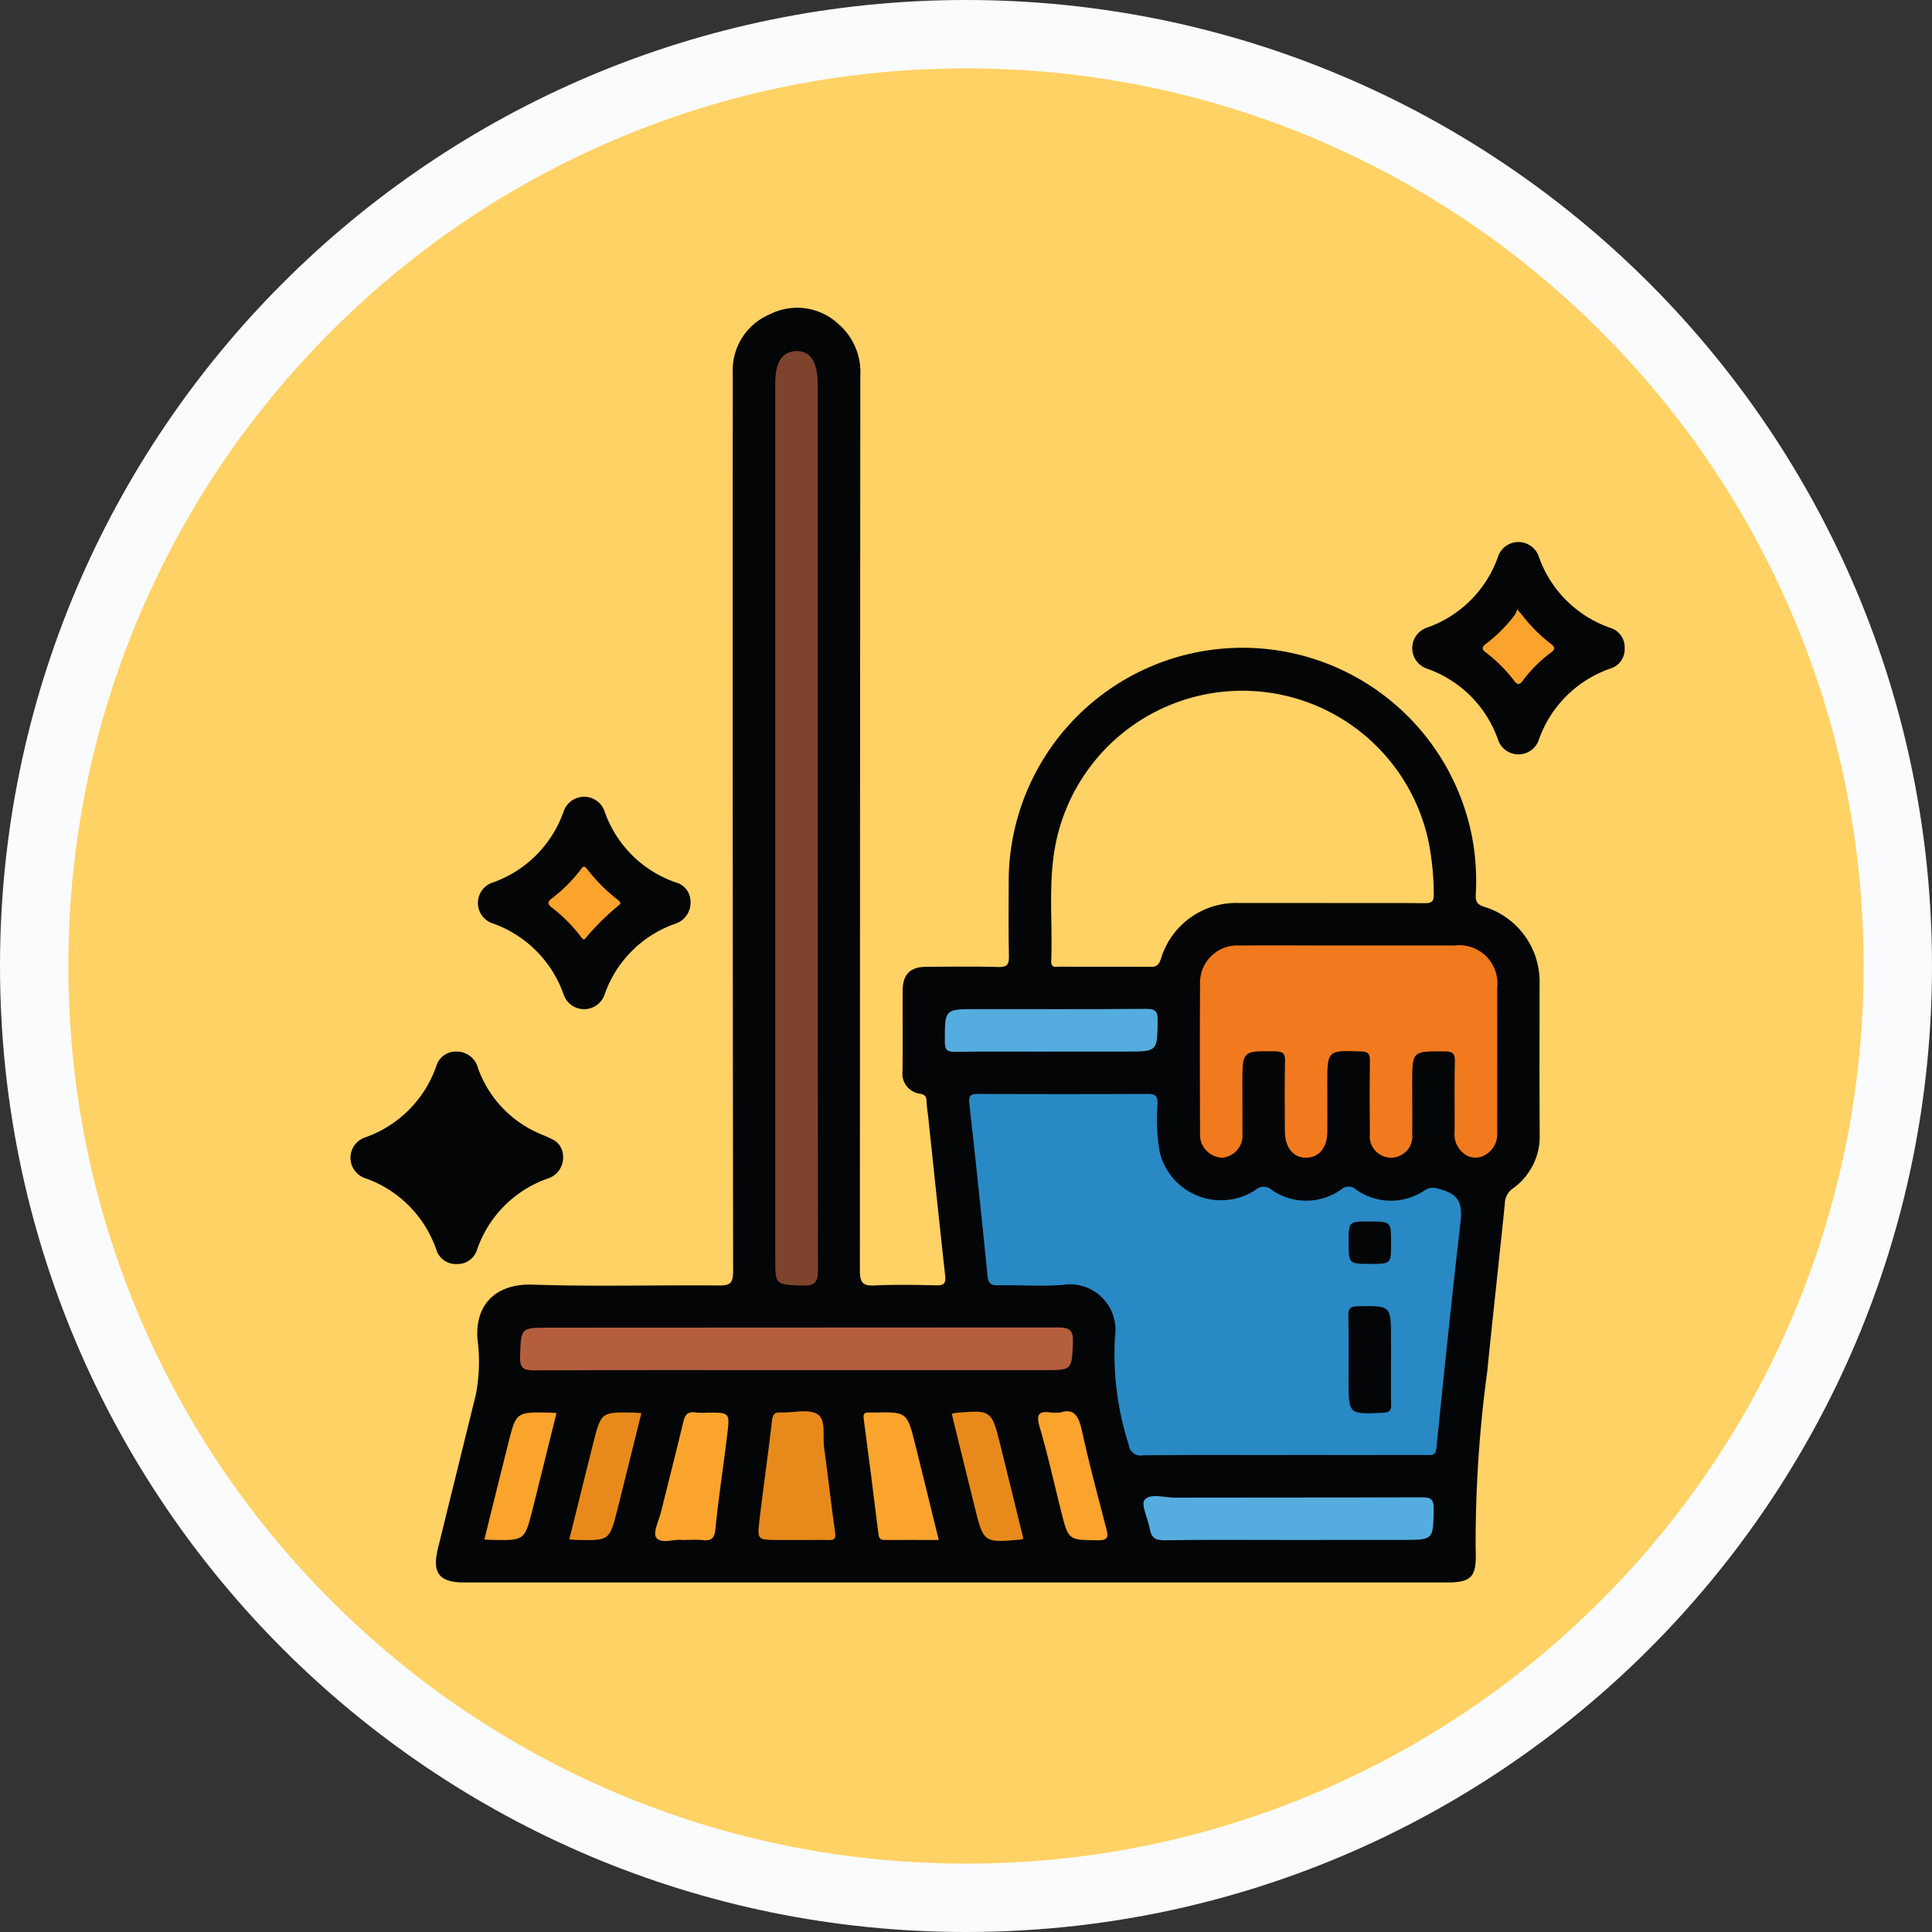 <svg xmlns="http://www.w3.org/2000/svg" xmlns:xlink="http://www.w3.org/1999/xlink" width="113" height="113" viewBox="0 0 113 113">
  <rect x="0" y="0" width="113" height="113" fill="#333333" stroke="none"/>
  <defs>
    <clipPath id="clip-path">
      <rect id="Rectángulo_325023" data-name="Rectángulo 325023" width="74.524" height="74.555" fill="none"/>
    </clipPath>
  </defs>
  <g id="Grupo_876567" data-name="Grupo 876567" transform="translate(-1005.5 -7471)">
    <g id="Grupo_876557" data-name="Grupo 876557">
      <g id="Trazado_613727" data-name="Trazado 613727" transform="translate(1005.5 7471)" fill="#ffd265">
        <path d="M 56.5 111 C 49.142 111 42.005 109.559 35.287 106.718 C 32.058 105.352 28.943 103.662 26.03 101.693 C 23.144 99.743 20.429 97.504 17.963 95.037 C 15.496 92.571 13.257 89.856 11.307 86.97 C 9.338 84.057 7.648 80.942 6.282 77.713 C 3.441 70.995 2 63.858 2 56.5 C 2 49.142 3.441 42.005 6.282 35.287 C 7.648 32.058 9.338 28.943 11.307 26.03 C 13.257 23.144 15.496 20.429 17.963 17.963 C 20.429 15.496 23.144 13.257 26.03 11.307 C 28.943 9.338 32.058 7.648 35.287 6.282 C 42.005 3.441 49.142 2 56.5 2 C 63.858 2 70.995 3.441 77.713 6.282 C 80.942 7.648 84.057 9.338 86.97 11.307 C 89.856 13.257 92.571 15.496 95.037 17.963 C 97.504 20.429 99.743 23.144 101.693 26.03 C 103.662 28.943 105.352 32.058 106.718 35.287 C 109.559 42.005 111 49.142 111 56.5 C 111 63.858 109.559 70.995 106.718 77.713 C 105.352 80.942 103.662 84.057 101.693 86.97 C 99.743 89.856 97.504 92.571 95.037 95.037 C 92.571 97.504 89.856 99.743 86.97 101.693 C 84.057 103.662 80.942 105.352 77.713 106.718 C 70.995 109.559 63.858 111 56.5 111 Z" stroke="none"/>
        <path d="M 56.5 4 C 49.411 4 42.536 5.388 36.066 8.124 C 29.815 10.768 24.2 14.554 19.377 19.377 C 14.554 24.2 10.768 29.815 8.124 36.066 C 5.388 42.536 4 49.411 4 56.5 C 4 63.589 5.388 70.464 8.124 76.934 C 10.768 83.185 14.554 88.8 19.377 93.623 C 24.2 98.446 29.815 102.232 36.066 104.876 C 42.536 107.612 49.411 109 56.5 109 C 63.589 109 70.464 107.612 76.934 104.876 C 83.185 102.232 88.8 98.446 93.623 93.623 C 98.446 88.8 102.232 83.185 104.876 76.934 C 107.612 70.464 109 63.589 109 56.5 C 109 49.411 107.612 42.536 104.876 36.066 C 102.232 29.815 98.446 24.2 93.623 19.377 C 88.8 14.554 83.185 10.768 76.934 8.124 C 70.464 5.388 63.589 4 56.5 4 M 56.5 0 C 87.704 0 113 25.296 113 56.5 C 113 87.704 87.704 113 56.5 113 C 25.296 113 0 87.704 0 56.5 C 0 25.296 25.296 0 56.5 0 Z" stroke="none" fill="#f9fbfc"/>
      </g>
      <g id="Grupo_876556" data-name="Grupo 876556" transform="translate(1026 7489)">
        <g id="Grupo_876555" data-name="Grupo 876555" transform="translate(0 0)" clip-path="url(#clip-path)">
          <path id="Trazado_615492" data-name="Trazado 615492" d="M34.558,74.555H5.842c-1.461,0-1.891-.553-1.536-1.99q1.106-4.493,2.215-8.984a10.081,10.081,0,0,0,.1-3.237c-.16-2.029,1.057-3.283,3.24-3.209,3.617.123,7.242.017,10.864.05.654.006.847-.116.846-.821q-.036-26.269-.02-52.536A3.548,3.548,0,0,1,23.725.378a3.54,3.54,0,0,1,4.036.6,3.7,3.7,0,0,1,1.25,2.96q-.018,26.19-.026,52.381c0,.715.186.9.879.865,1.187-.06,2.38-.033,3.569-.007.426.01.594-.081.543-.545-.34-3.079-.661-6.16-.988-9.241-.032-.308-.085-.616-.1-.924-.008-.284-.042-.439-.4-.5a1.186,1.186,0,0,1-1.008-1.341c.014-1.551,0-3.1.006-4.656,0-.985.431-1.42,1.4-1.424,1.4-.007,2.795-.029,4.191.012.526.014.635-.155.625-.645-.031-1.552-.016-3.1-.01-4.656a13.677,13.677,0,0,1,27.1-2.3,13.951,13.951,0,0,1,.215,3.394c-.012.389.083.551.5.687a4.576,4.576,0,0,1,3.232,4.508c0,2.923-.013,5.845.007,8.769a3.729,3.729,0,0,1-1.577,3.2,1.1,1.1,0,0,0-.462.9c-.33,3.261-.7,6.52-1.026,9.782a74.707,74.707,0,0,0-.68,10.352c.069,1.8-.209,2.02-2.046,2.02h-28.4" transform="translate(0.808 0.001)" fill="#040506"/>
          <path id="Trazado_615493" data-name="Trazado 615493" d="M64.482,17.714a1.169,1.169,0,0,1-.824,1.169,6.793,6.793,0,0,0-4.219,4.234,1.26,1.26,0,0,1-2.338,0,6.772,6.772,0,0,0-4.217-4.237,1.266,1.266,0,0,1,0-2.373A6.778,6.778,0,0,0,57.1,12.276a1.26,1.26,0,0,1,2.338,0,6.793,6.793,0,0,0,4.218,4.235,1.185,1.185,0,0,1,.827,1.206" transform="translate(10.041 2.216)" fill="#040506"/>
          <path id="Trazado_615494" data-name="Trazado 615494" d="M18.677,30.033a1.293,1.293,0,0,1-.865,1.361,6.717,6.717,0,0,0-4.166,4.181,1.267,1.267,0,0,1-2.374,0,6.781,6.781,0,0,0-4.235-4.219,1.26,1.26,0,0,1,0-2.338A6.773,6.773,0,0,0,11.272,24.8a1.266,1.266,0,0,1,2.373,0,6.732,6.732,0,0,0,4.167,4.182,1.155,1.155,0,0,1,.866,1.049" transform="translate(1.205 4.626)" fill="#040506"/>
          <path id="Trazado_615495" data-name="Trazado 615495" d="M12.43,42.535a1.285,1.285,0,0,1-.861,1.35A6.716,6.716,0,0,0,7.4,48.066a1.183,1.183,0,0,1-1.185.829,1.178,1.178,0,0,1-1.189-.822A6.772,6.772,0,0,0,.795,43.854a1.26,1.26,0,0,1-.008-2.339A6.778,6.778,0,0,0,5.025,37.3a1.174,1.174,0,0,1,1.183-.827,1.268,1.268,0,0,1,1.248.964,6.578,6.578,0,0,0,3.328,3.706c.322.159.664.277.983.441a1.093,1.093,0,0,1,.663.952" transform="translate(0 7.035)" fill="#040506"/>
          <path id="Trazado_615496" data-name="Trazado 615496" d="M48.717,59.668c-2.741,0-5.484-.019-8.225.017a.7.7,0,0,1-.827-.629,17.22,17.22,0,0,1-.8-6.331,2.66,2.66,0,0,0-3.037-3.011c-1.26.1-2.534,0-3.8.027-.419.007-.579-.111-.621-.55q-.5-5.048-1.065-10.091c-.052-.475.1-.555.528-.554q4.965.023,9.932,0c.453,0,.546.147.554.57a11.054,11.054,0,0,0,.128,2.853A3.685,3.685,0,0,0,47.1,44.148a.694.694,0,0,1,.922.007,3.53,3.53,0,0,0,4.075-.023.639.639,0,0,1,.854,0,3.516,3.516,0,0,0,4.009.062c.4-.251.641-.156,1.059-.032,1.128.334,1.151,1.032,1.039,2-.5,4.36-.954,8.727-1.394,13.094-.052.514-.355.407-.643.407q-4.151.005-8.3,0" transform="translate(5.851 7.436)" fill="#2989c5"/>
          <path id="Trazado_615497" data-name="Trazado 615497" d="M50.457,31.194q-2.559,0-5.119,0a4.593,4.593,0,0,0-4.563,3.259c-.125.378-.26.477-.625.474-1.757-.016-3.515,0-5.274-.01-.234,0-.536.11-.519-.338.1-2.546-.258-5.114.447-7.626a11.133,11.133,0,0,1,21.629.676,16.03,16.03,0,0,1,.3,3.075c.007.439-.159.5-.534.5-1.913-.016-3.826-.007-5.739-.007" transform="translate(6.626 3.622)" fill="#ffd265"/>
          <path id="Trazado_615498" data-name="Trazado 615498" d="M50.336,31.269c2.068,0,4.137,0,6.207,0a2.237,2.237,0,0,1,2.493,2.486c.006,2.818,0,5.636,0,8.455a1.38,1.38,0,0,1-.752,1.335,1.075,1.075,0,0,1-1.231-.136,1.4,1.4,0,0,1-.507-1.235c.011-1.371-.019-2.741.016-4.111.013-.49-.141-.6-.61-.6-1.886-.01-1.886-.027-1.886,1.868,0,.983.012,1.966,0,2.948a1.247,1.247,0,1,1-2.475,0q-.021-2.133,0-4.266c0-.381-.072-.531-.5-.545C49.1,37.4,49.1,37.381,49.1,39.389c0,.93.007,1.861,0,2.791-.008.911-.484,1.488-1.22,1.5-.761.016-1.256-.579-1.261-1.538-.006-1.371-.018-2.741.008-4.111.008-.437-.115-.561-.559-.569-1.935-.035-1.934-.051-1.934,1.9,0,.958.008,1.915,0,2.87a1.3,1.3,0,0,1-1.194,1.449,1.348,1.348,0,0,1-1.282-1.458c-.011-2.9-.018-5.793,0-8.688a2.178,2.178,0,0,1,2.318-2.264c2.121-.017,4.241,0,6.362,0" transform="translate(8.032 6.031)" fill="#f17a1e"/>
          <path id="Trazado_615499" data-name="Trazado 615499" d="M23.31,29.825q0,13,.017,26c0,.722-.136.988-.919.956-1.581-.066-1.582-.018-1.582-1.594V4.042c0-1.268.392-1.888,1.211-1.916.841-.027,1.273.627,1.273,1.932V29.825" transform="translate(4.017 0.41)" fill="#7d432d"/>
          <path id="Trazado_615500" data-name="Trazado 615500" d="M24.393,52.493c-5.067,0-10.135-.011-15.2.013-.631,0-.905-.079-.878-.82.063-1.676.017-1.677,1.712-1.677q14.853,0,29.706-.013c.657,0,.946.093.916.858-.066,1.637-.018,1.639-1.672,1.639Z" transform="translate(1.603 9.644)" fill="#b45e3e"/>
          <path id="Trazado_615501" data-name="Trazado 615501" d="M47.622,60.832c-2.507,0-5.015-.024-7.521.018-.565.01-.768-.184-.854-.687-.1-.581-.53-1.387-.3-1.677.326-.406,1.148-.129,1.756-.131,4.807-.012,9.615,0,14.422-.019.559,0,.744.1.731.7-.036,1.791,0,1.792-1.8,1.792Z" transform="translate(7.5 11.239)" fill="#54adde"/>
          <path id="Trazado_615502" data-name="Trazado 615502" d="M35.323,36.877c-1.861,0-3.721-.018-5.582.012-.481.008-.6-.123-.6-.6,0-1.9-.021-1.9,1.848-1.9,3.308,0,6.616.013,9.922-.014.546,0,.685.136.678.68-.023,1.818,0,1.818-1.849,1.818H35.323" transform="translate(5.621 6.632)" fill="#54adde"/>
          <path id="Trazado_615503" data-name="Trazado 615503" d="M22.248,61.634H21.162c-1.213,0-1.239,0-1.1-1.162.23-1.946.512-3.885.737-5.831.043-.37.156-.48.515-.465.722.029,1.591-.227,2.127.092s.308,1.269.4,1.942c.23,1.659.41,3.326.644,4.985.051.365-.041.452-.377.444-.619-.016-1.239,0-1.86,0" transform="translate(3.858 10.437)" fill="#e88a1b"/>
          <path id="Trazado_615504" data-name="Trazado 615504" d="M16.511,61.626c-.459-.067-1.214.255-1.507-.136-.212-.282.154-1.007.283-1.529.429-1.746.879-3.488,1.294-5.238.1-.416.258-.63.715-.555a4.358,4.358,0,0,0,.7.007c1.292,0,1.312,0,1.163,1.239-.225,1.866-.513,3.724-.7,5.592-.058.567-.272.676-.761.626-.358-.037-.722-.007-1.177-.007" transform="translate(2.882 10.446)" fill="#faa42d"/>
          <path id="Trazado_615505" data-name="Trazado 615505" d="M29.554,61.624c-1.1,0-2.129-.006-3.158,0-.264,0-.339-.1-.37-.354q-.413-3.373-.862-6.742c-.038-.287.052-.373.314-.358.076,0,.155,0,.231,0,1.984-.045,1.99-.047,2.468,1.859.46,1.839.907,3.682,1.377,5.592" transform="translate(4.852 10.448)" fill="#faa42d"/>
          <path id="Trazado_615506" data-name="Trazado 615506" d="M10.783,54.2c-.474,1.905-.929,3.773-1.4,5.636-.462,1.819-.47,1.817-2.365,1.785-.126,0-.253-.016-.453-.027.472-1.906.928-3.774,1.4-5.638.459-1.819.468-1.818,2.367-1.785.125,0,.252.016.452.029" transform="translate(1.266 10.448)" fill="#faa32d"/>
          <path id="Trazado_615507" data-name="Trazado 615507" d="M10.729,61.591c.474-1.9.929-3.771,1.4-5.633.463-1.823.47-1.822,2.367-1.785.125,0,.251.019.447.033-.474,1.9-.929,3.771-1.4,5.633-.463,1.823-.47,1.822-2.365,1.783-.126,0-.252-.018-.449-.032" transform="translate(2.069 10.448)" fill="#e88a1b"/>
          <path id="Trazado_615508" data-name="Trazado 615508" d="M29.484,54.266a.564.564,0,0,1,.117-.058c2.2-.194,2.207-.2,2.726,1.894.451,1.817.895,3.636,1.34,5.442a.564.564,0,0,1-.117.058c-2.2.2-2.207.2-2.726-1.894-.451-1.817-.9-3.636-1.34-5.442" transform="translate(5.687 10.441)" fill="#e88a1b"/>
          <path id="Trazado_615509" data-name="Trazado 615509" d="M35,54.184c.87-.292,1.107.277,1.292,1.125.416,1.907.93,3.795,1.418,5.686.118.456.092.662-.493.656-1.724-.019-1.727.011-2.151-1.671-.415-1.646-.778-3.307-1.255-4.934-.216-.737-.091-.981.666-.865a4.436,4.436,0,0,0,.522,0" transform="translate(6.503 10.437)" fill="#faa32d"/>
          <path id="Trazado_615510" data-name="Trazado 615510" d="M57.536,14.785c.191.231.271.324.348.42a8.83,8.83,0,0,0,1.584,1.573c.277.206.321.329.016.555a7.925,7.925,0,0,0-1.631,1.633c-.205.276-.328.227-.511-.014a8.492,8.492,0,0,0-1.632-1.632c-.245-.186-.282-.308-.01-.512a8.852,8.852,0,0,0,1.686-1.687,1.761,1.761,0,0,0,.149-.336" transform="translate(10.708 2.852)" fill="#faa32d"/>
          <path id="Trazado_615511" data-name="Trazado 615511" d="M13.923,29.527c-.024.048-.029.078-.045.091a14.406,14.406,0,0,0-2.028,2c-.115.131-.245-.119-.333-.228a9.3,9.3,0,0,0-1.585-1.575c-.267-.2-.326-.332-.017-.561a8.894,8.894,0,0,0,1.638-1.628c.1-.123.193-.371.4-.1a10.1,10.1,0,0,0,1.85,1.85.7.7,0,0,1,.12.156" transform="translate(1.872 5.286)" fill="#faa32d"/>
          <path id="Trazado_615512" data-name="Trazado 615512" d="M51.422,52.153c0,.851-.017,1.7.007,2.552.011.37-.11.466-.477.484-2.015.092-2.014.1-2.014-1.88,0-1.263.018-2.528-.011-3.79-.01-.439.119-.555.558-.562,1.936-.032,1.936-.048,1.936,1.881v1.315" transform="translate(9.437 9.442)" fill="#040506"/>
          <path id="Trazado_615513" data-name="Trazado 615513" d="M51.421,46.081c0,1.2,0,1.2-1.2,1.2-1.281,0-1.281,0-1.281-1.279,0-1.2,0-1.2,1.2-1.2,1.282,0,1.282,0,1.282,1.279" transform="translate(9.439 8.642)" fill="#040506"/>
        </g>
      </g>
    </g>
  </g>
</svg>
